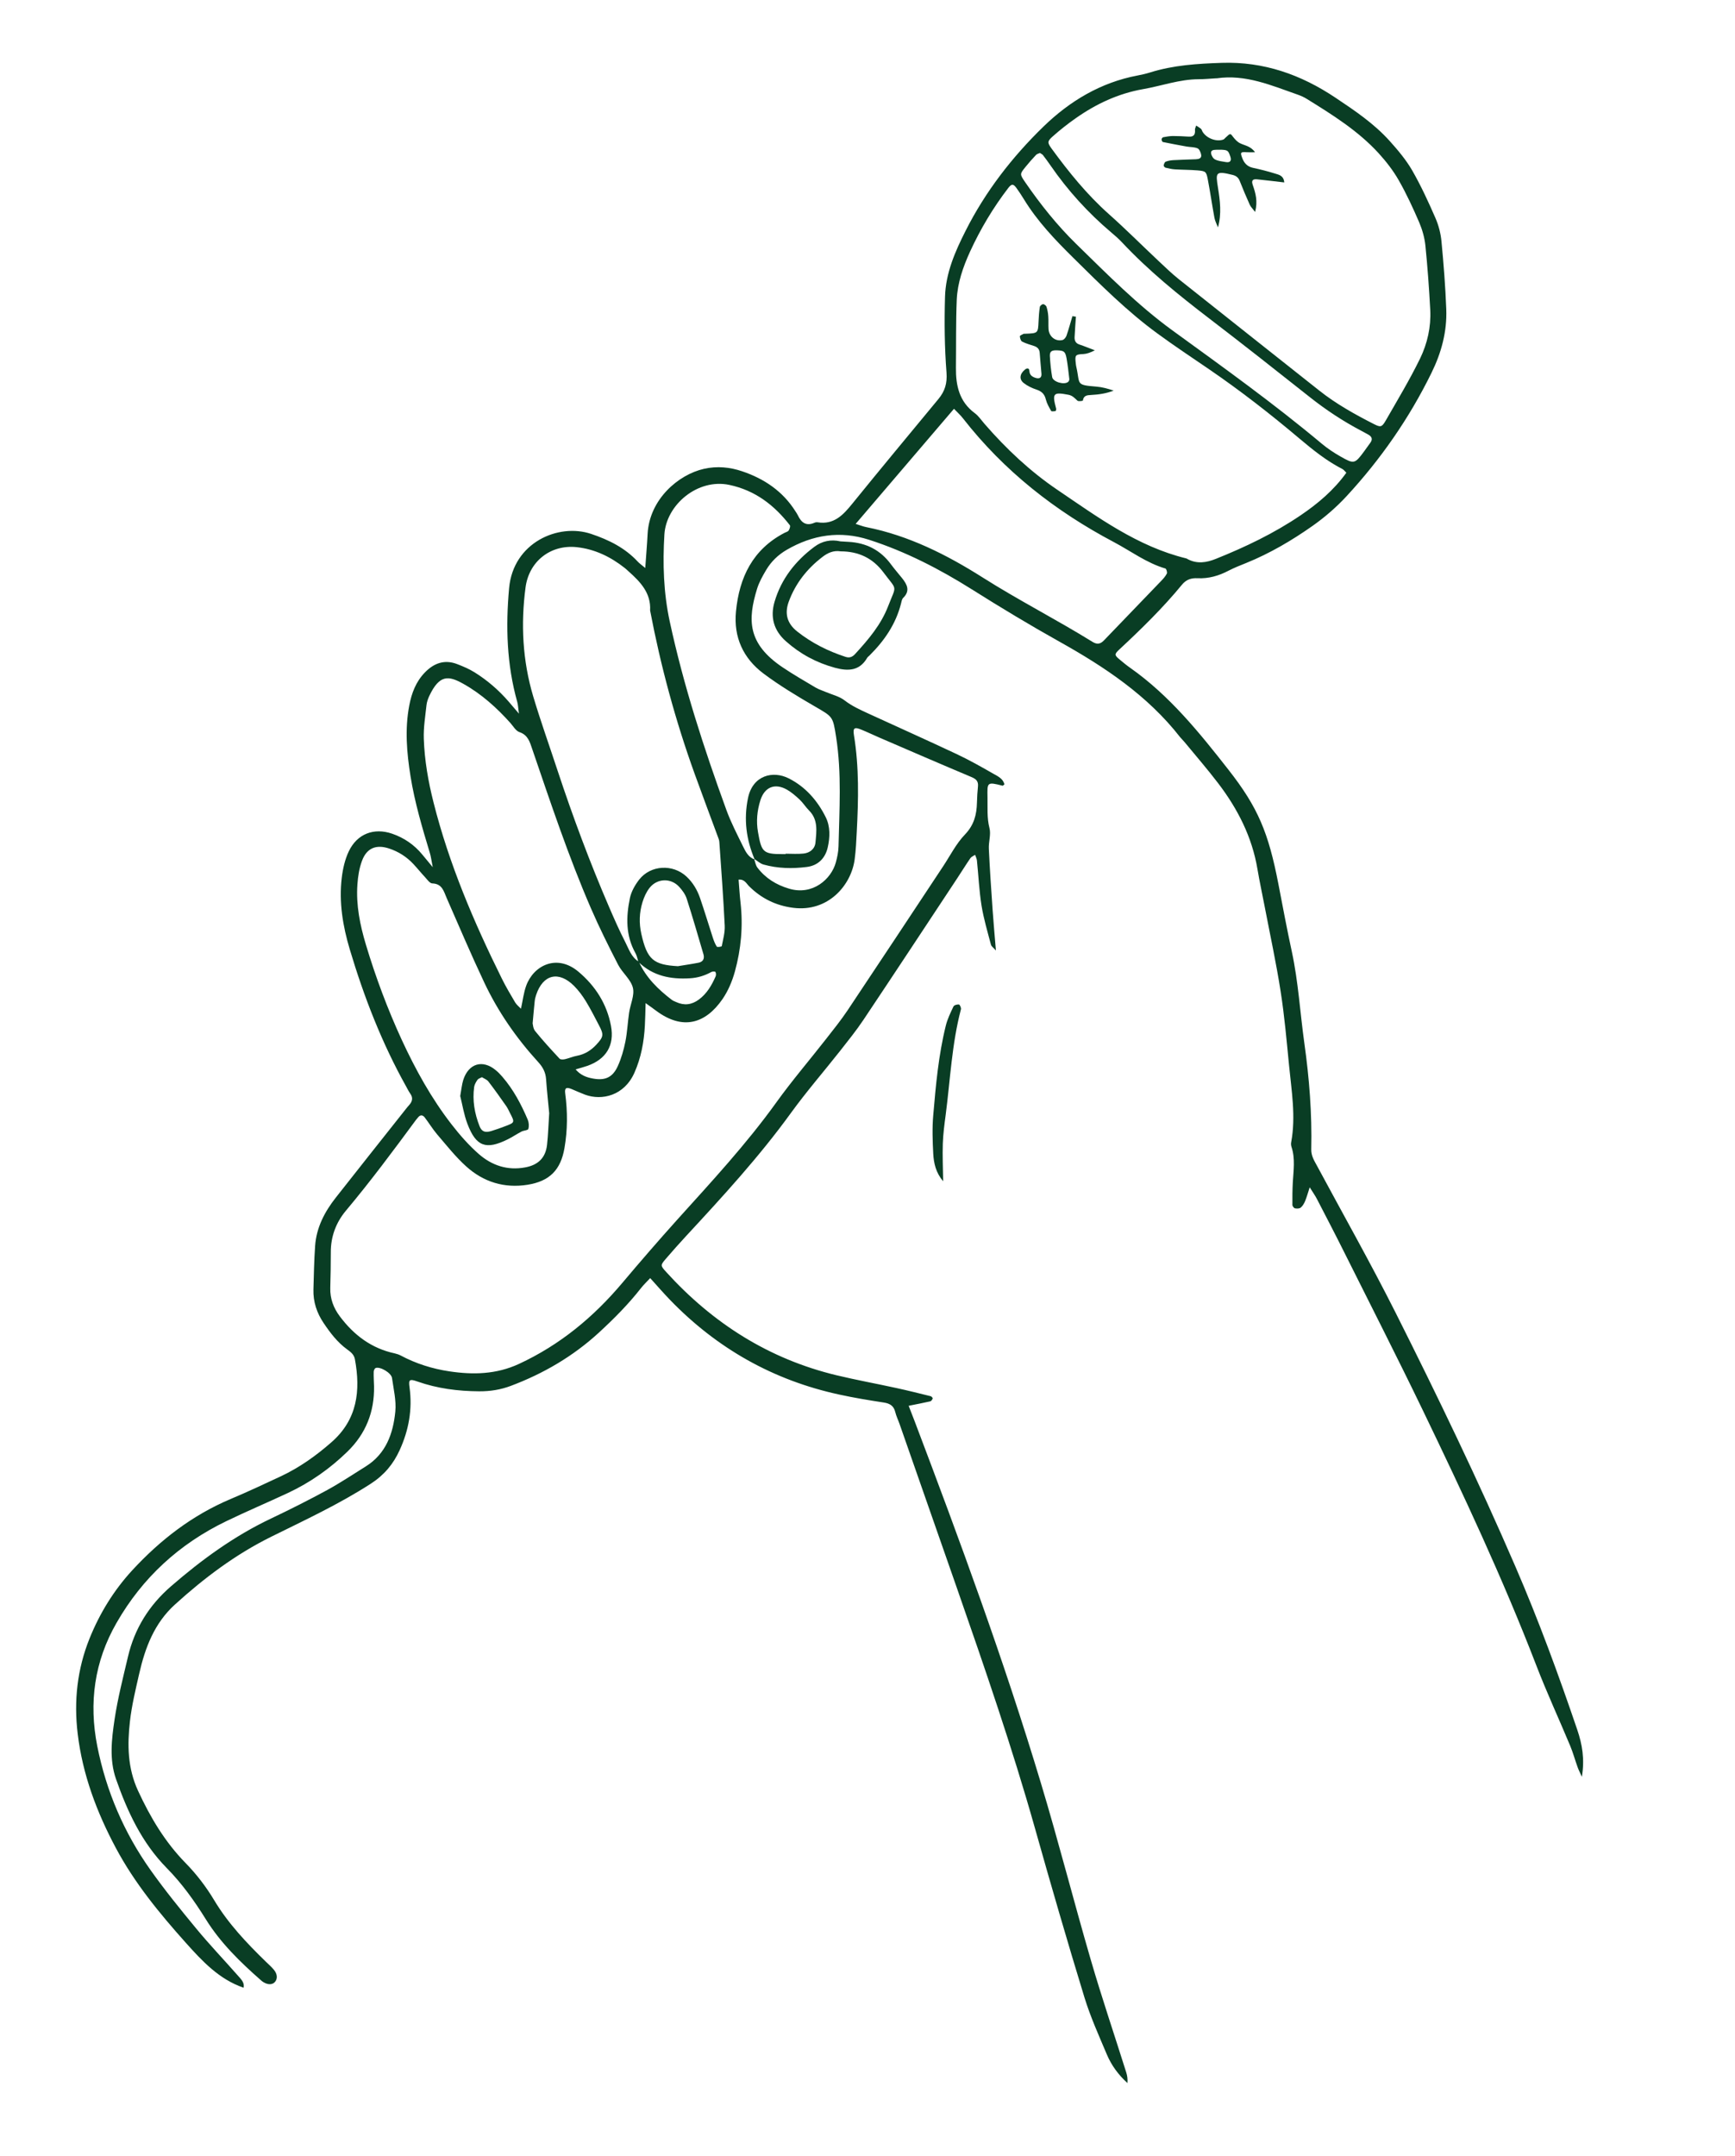<?xml version="1.0" encoding="UTF-8"?><svg id="Mikrofonhånd_Image" xmlns="http://www.w3.org/2000/svg" viewBox="0 0 257.67 320.07"><defs><style>.cls-1{fill:#093d24;}</style></defs><path class="cls-1" d="m96.56,189.72c-.52.56-.98.99-1.37,1.49-1.88,2.4-4.02,4.55-6.26,6.61-3.83,3.51-8.22,6.07-13.06,7.89-1.51.57-3.07.82-4.7.81-3.14-.02-6.21-.41-9.19-1.46-1.16-.41-1.32-.29-1.16.86.45,3.27-.11,6.37-1.47,9.34-.94,2.06-2.28,3.68-4.29,4.98-4.73,3.05-9.8,5.4-14.81,7.88-5.29,2.62-9.93,6.11-14.27,10.05-3.05,2.76-4.43,6.4-5.31,10.28-.53,2.33-1.1,4.67-1.37,7.04-.4,3.5-.36,6.95,1.2,10.32,1.83,3.96,4,7.61,7.08,10.75,1.61,1.64,3.05,3.53,4.23,5.5,2.09,3.48,4.83,6.36,7.7,9.15.4.39.83.76,1.18,1.19.51.63.54,1.3.17,1.76-.37.46-1.05.49-1.74.06-.14-.08-.26-.18-.38-.29-3.08-2.7-6-5.55-8.17-9.04-1.7-2.73-3.55-5.32-5.81-7.61-3.69-3.75-5.84-8.37-7.54-13.23-1-2.88-.64-5.88-.21-8.79.47-3.15,1.27-6.26,2-9.36.98-4.18,3.14-7.63,6.4-10.45,4.56-3.95,9.38-7.46,14.85-10.05,2.82-1.34,5.6-2.74,8.34-4.23,1.96-1.07,3.82-2.32,5.72-3.5,3-1.87,4.07-4.88,4.39-8.14.16-1.63-.26-3.33-.49-4.99-.11-.76-1.77-1.73-2.43-1.48-.15.06-.29.36-.29.56-.02.72.03,1.44.05,2.16.07,3.8-1.23,7.05-3.96,9.7-2.6,2.53-5.54,4.59-8.83,6.13-3.04,1.42-6.14,2.73-9.16,4.19-6.96,3.36-12.44,8.37-16.29,15.09-3.29,5.72-4.14,11.86-2.86,18.31,1.33,6.68,3.97,12.83,7.9,18.37,2.13,3,4.45,5.86,6.79,8.69,1.98,2.4,4.14,4.66,6.2,7,.46.52,1,1.02.84,1.79-3.66-1.26-6.14-3.95-8.59-6.68-3.9-4.36-7.61-8.87-10.38-14.06-2.85-5.33-4.95-10.93-5.67-16.96-.59-4.85-.07-9.59,1.76-14.14,1.51-3.74,3.59-7.13,6.33-10.11,4.18-4.53,8.94-8.2,14.66-10.61,2.5-1.05,4.97-2.21,7.43-3.36,2.77-1.3,5.24-3.06,7.54-5.08,3.82-3.36,4.31-7.62,3.45-12.29-.13-.71-.63-1.08-1.15-1.46-1.45-1.05-2.51-2.45-3.5-3.92-1.01-1.5-1.56-3.15-1.51-4.97.06-2.16.1-4.32.25-6.47.19-2.73,1.41-5.06,3.07-7.17,3.46-4.4,6.94-8.78,10.42-13.17.15-.19.3-.38.46-.55.48-.53.64-1.08.18-1.72-.23-.32-.41-.69-.6-1.04-3.61-6.45-6.27-13.3-8.38-20.36-1.04-3.47-1.63-7.03-1.19-10.66.16-1.33.47-2.7,1.04-3.9,1.24-2.6,3.72-3.55,6.44-2.62,1.77.61,3.28,1.64,4.48,3.1.39.48.79.96,1.55,1.87-.21-1.07-.27-1.61-.43-2.11-1.13-3.75-2.25-7.5-2.87-11.38-.56-3.49-.86-6.98-.19-10.5.35-1.85.99-3.54,2.32-4.91,1.34-1.39,2.92-1.96,4.78-1.25.89.34,1.78.72,2.59,1.22,1.91,1.19,3.6,2.65,5.08,4.36.41.48.82.95,1.52,1.78-.12-.87-.13-1.32-.25-1.74-1.56-5.55-1.73-11.17-1.21-16.89.61-6.75,7.29-9.69,12.18-8.05,2.62.88,5.02,2.06,6.93,4.12.25.27.56.48,1.11.94.13-1.91.27-3.48.35-5.06.27-5.12,4.55-8.8,8.37-9.66,1.95-.44,3.86-.25,5.68.37,3.26,1.1,6.02,2.95,7.9,5.93.13.2.27.4.37.61.51,1.09,1.24,1.63,2.47,1.09.14-.06.32-.09.47-.06,2.4.38,3.77-1.07,5.12-2.74,4.23-5.22,8.53-10.38,12.81-15.56.95-1.15,1.32-2.31,1.2-3.92-.29-3.74-.33-7.51-.22-11.27.1-3.5,1.49-6.69,3.05-9.77,2.95-5.85,6.93-10.98,11.59-15.5,3.88-3.76,8.48-6.53,13.94-7.56.63-.12,1.25-.26,1.86-.45,3.47-1.09,7.04-1.31,10.65-1.43,6.24-.21,11.78,1.75,16.89,5.17,2.86,1.91,5.73,3.84,8.05,6.42,1.22,1.36,2.43,2.79,3.34,4.36,1.31,2.28,2.42,4.69,3.47,7.1.47,1.08.78,2.29.89,3.46.32,3.34.58,6.69.71,10.04.13,3.34-.73,6.5-2.2,9.48-3.3,6.73-7.54,12.82-12.62,18.31-1.51,1.63-3.23,3.12-5.05,4.4-3.07,2.16-6.32,4.07-9.82,5.49-.89.36-1.79.71-2.64,1.15-1.45.76-2.96,1.2-4.6,1.12-.93-.05-1.69.19-2.32.96-2.85,3.47-6.06,6.6-9.34,9.65-.72.67-.69.83.11,1.48.49.41.98.82,1.51,1.19,5.84,4.1,10.27,9.59,14.61,15.13,4.42,5.63,5.95,9.37,7.42,16.93.65,3.37,1.28,6.75,2.01,10.11.96,4.47,1.22,9.03,1.85,13.54.74,5.24,1.15,10.49,1.03,15.78-.02.96.43,1.67.85,2.44,3.9,7.25,7.96,14.43,11.66,21.78,6.25,12.43,12.3,24.96,17.82,37.74,3.43,7.93,6.4,16.04,9.18,24.21.73,2.16,1.12,4.32.68,6.97-.31-.7-.51-1.06-.64-1.45-.38-1.05-.67-2.13-1.1-3.16-1.66-3.98-3.48-7.9-5.03-11.93-4.98-12.92-10.86-25.44-16.87-37.9-3.79-7.85-7.75-15.61-11.65-23.41-1.32-2.65-2.69-5.27-4.05-7.9-.28-.54-.64-1.04-1.08-1.75-.28.86-.44,1.46-.68,2.04-.15.36-.36.73-.65.97-.19.16-.58.17-.86.11-.16-.03-.38-.33-.38-.51-.01-1.12,0-2.24.06-3.35.1-1.75.38-3.51-.19-5.24-.07-.22-.1-.48-.05-.71.71-3.84.05-7.63-.32-11.44-.36-3.66-.68-7.33-1.25-10.96-.65-4.18-1.55-8.33-2.35-12.49-.36-1.88-.77-3.76-1.09-5.65-.8-4.77-2.93-8.94-5.83-12.74-1.6-2.1-3.33-4.09-5.01-6.13-.2-.25-.44-.46-.64-.71-4.83-6.19-11.21-10.43-17.94-14.19-4.4-2.46-8.7-5.05-12.97-7.74-4.8-3.02-9.86-5.63-15.3-7.38-4.3-1.38-8.37-.74-12.23,1.5-1.27.74-2.31,1.74-3.05,3-.53.89-1.05,1.82-1.35,2.8-1.39,4.55-1.46,8.1,3.79,11.63,1.59,1.07,3.26,2.03,4.91,3.01.47.28,1.01.44,1.52.66.94.4,2.01.64,2.79,1.25,1.1.85,2.32,1.39,3.55,1.96,4.36,2,8.74,3.96,13.08,6,1.88.88,3.69,1.91,5.49,2.94.65.37,1.42.71,1.61,1.57-.15.1-.22.2-.27.19-2.34-.6-2.28-.51-2.24,1.75.03,1.51-.1,3.01.29,4.53.25.95-.14,2.05-.09,3.08.14,3.03.35,6.07.56,9.1.13,1.9.31,3.8.49,6-.34-.39-.67-.6-.74-.87-.51-1.93-1.08-3.85-1.4-5.81-.35-2.21-.45-4.45-.68-6.68-.03-.29-.18-.56-.27-.84-.24.16-.54.27-.7.49-.68.99-1.31,2.01-1.97,3.01-4.63,7-9.25,14.02-13.92,21-1.06,1.59-2.28,3.09-3.46,4.6-2.43,3.08-5,6.04-7.3,9.21-4.71,6.5-10.11,12.38-15.55,18.25-1.03,1.11-2.04,2.25-3.03,3.4-.83.97-.82,1,.06,1.97,6.91,7.6,15.22,12.89,25.25,15.31,2.95.71,5.94,1.25,8.91,1.9,1.71.37,3.42.8,5.12,1.22.12.03.31.26.29.33-.06.17-.21.4-.36.43-1,.23-2.01.42-3.21.66.33.86.62,1.59.9,2.32,6.72,17.72,13.27,35.5,18.73,53.65,2.63,8.72,4.88,17.56,7.43,26.31,1.63,5.6,3.51,11.13,5.26,16.69.15.48.22.99.17,1.56-1.33-1.21-2.37-2.62-3.05-4.23-1.18-2.79-2.44-5.58-3.33-8.47-2.55-8.33-4.98-16.7-7.34-25.08-3.39-12.01-7.46-23.8-11.56-35.57-2.84-8.15-5.7-16.3-8.55-24.45-.21-.6-.5-1.19-.65-1.8-.22-.92-.79-1.27-1.68-1.41-2.21-.34-4.42-.7-6.61-1.18-9.82-2.12-18.19-6.85-25.17-14.07-.99-1.03-1.93-2.11-2.96-3.25Zm15.51-62.16l-.08-.08c.16.44.23.96.5,1.31,1.2,1.57,2.78,2.55,4.7,3.12,3.51,1.05,6.27-1.43,6.94-3.89.21-.77.38-1.57.4-2.36.12-5.43.49-10.86-.36-16.28-.48-3.05-.48-2.97-3.12-4.5-2.62-1.52-5.24-3.09-7.66-4.9-3-2.25-4.46-5.38-4.09-9.21.49-5.07,2.49-9.22,7.22-11.68.21-.11.5-.17.61-.35.14-.22.28-.64.17-.78-2.32-2.99-5.16-5.17-8.97-5.98-4.72-1.01-9.4,2.96-9.66,7.37-.26,4.32-.13,8.61.79,12.88,2.06,9.55,5.07,18.82,8.41,27.98.68,1.87,1.61,3.65,2.49,5.45.38.77.78,1.58,1.7,1.91Zm-17.2,15.18c1.07,2.38,2.88,4.13,4.91,5.68.19.14.42.22.64.32,1.2.55,2.31.41,3.37-.37,1.2-.89,1.91-2.12,2.49-3.44.08-.19.07-.48-.03-.66-.05-.08-.43-.08-.59,0-.99.55-2.03.87-3.17.94-2.88.18-5.53-.33-7.68-2.43-.14-.44-.22-.92-.44-1.31-1.46-2.6-1.4-5.38-.82-8.16.2-.97.76-1.95,1.38-2.75,1.71-2.17,4.99-2.33,7.01-.46.96.89,1.61,1.99,2.03,3.21.67,1.96,1.27,3.95,1.91,5.92.15.45.32.9.58,1.29.07.1.72,0,.73-.08.2-1.01.49-2.04.44-3.05-.2-4.14-.51-8.28-.8-12.42-.02-.31-.16-.61-.27-.91-1.13-3.07-2.29-6.13-3.4-9.21-2.85-7.9-5.04-15.98-6.61-24.23.15-2.6-1.45-4.25-3.2-5.81-.18-.16-.35-.33-.54-.48-2.11-1.67-4.46-2.82-7.15-3.11-3.9-.42-7.1,2.11-7.61,5.98-.72,5.45-.44,10.86,1.13,16.14,1.12,3.75,2.44,7.43,3.66,11.14,2.26,6.83,4.77,13.55,7.62,20.16.76,1.76,1.53,3.51,2.41,5.22.53,1.03.89,2.23,1.99,2.88Zm1.01,6.12c-.04,1.36-.05,2.37-.11,3.39-.13,2.41-.56,4.75-1.55,6.98-1.52,3.43-4.85,4.17-7.33,3.26-.67-.25-1.32-.55-1.99-.83-.79-.33-1.07-.18-.96.64.36,2.72.36,5.42-.11,8.12-.56,3.26-2.23,4.92-5.48,5.44-3.47.55-6.54-.41-9.1-2.71-1.59-1.43-2.94-3.15-4.34-4.78-.67-.79-1.21-1.69-1.84-2.51-.29-.37-.65-.42-.98,0-.1.13-.21.24-.31.37-3.37,4.57-6.75,9.12-10.41,13.48-1.46,1.74-2.26,3.85-2.24,6.19,0,1.76-.03,3.52-.08,5.28-.04,1.59.48,2.97,1.43,4.23,2.08,2.77,4.69,4.74,8.14,5.48.3.07.61.17.88.31,2.28,1.22,4.75,1.99,7.26,2.36,3.48.52,6.93.46,10.32-1.11,6.08-2.82,11.06-6.94,15.34-12.02,2.68-3.18,5.4-6.32,8.18-9.41,5.09-5.64,10.25-11.2,14.7-17.39,2.33-3.24,4.94-6.28,7.4-9.43,1.08-1.38,2.19-2.76,3.17-4.22,4.75-7.11,9.47-14.25,14.19-21.38,1.06-1.6,1.94-3.37,3.25-4.73,1.35-1.41,1.74-2.95,1.78-4.74.02-.8.07-1.6.15-2.39.08-.78-.28-1.11-.97-1.4-4.57-1.92-9.11-3.89-13.66-5.85-.88-.38-1.75-.8-2.63-1.16-1.09-.46-1.33-.3-1.16.79.78,4.77.67,9.56.42,14.36-.07,1.36-.13,2.72-.31,4.07-.5,3.83-3.93,7.88-9.15,7.2-2.56-.33-4.72-1.4-6.54-3.21-.39-.39-.67-1.06-1.55-.97.1,1.2.16,2.32.29,3.43.39,3.46.08,6.88-.84,10.21-.4,1.44-1.01,2.9-1.86,4.12-2.49,3.59-5.86,4.67-9.85,1.69-.42-.32-.85-.62-1.56-1.13ZM180.64,11.62c-.88.05-1.75.14-2.63.14-2.84.01-5.49.99-8.24,1.47-3.7.65-7,2.2-10.04,4.34-1.17.82-2.31,1.72-3.38,2.67-.83.73-.81.94-.18,1.81,2.55,3.49,5.26,6.84,8.51,9.73,2.51,2.23,4.88,4.61,7.33,6.91.99.93,1.97,1.88,3.03,2.73,6.94,5.53,13.92,11.02,20.87,16.54,2.52,2,5.31,3.55,8.16,5,.95.48,1.15.46,1.72-.52,1.75-3.05,3.57-6.07,5.11-9.22,1.08-2.23,1.64-4.69,1.51-7.21-.17-3.19-.4-6.38-.72-9.55-.12-1.17-.46-2.37-.92-3.45-.92-2.13-1.89-4.24-3.04-6.25-.82-1.44-1.87-2.79-2.99-4.02-3.06-3.34-6.87-5.71-10.68-8.07-.4-.25-.85-.45-1.3-.61-3.92-1.37-7.77-3.07-12.1-2.43Zm19.3,58.54c-.23-.22-.37-.43-.56-.53-2.37-1.21-4.42-2.87-6.44-4.57-4.28-3.61-8.7-7.05-13.32-10.21-2.57-1.76-5.18-3.48-7.69-5.32-4.54-3.31-8.5-7.28-12.48-11.21-2.74-2.7-5.39-5.47-7.41-8.78-.33-.55-.69-1.08-1.06-1.6-.48-.67-.74-.69-1.25-.02-2.25,2.93-4.13,6.09-5.67,9.44-1.03,2.26-1.86,4.63-1.97,7.13-.14,3.35-.08,6.72-.12,10.08-.03,2.65.49,5.05,2.79,6.75.57.42.98,1.05,1.45,1.59,3.21,3.7,6.77,7.05,10.83,9.8,6.01,4.07,11.89,8.41,19.14,10.18.08.02.14.07.21.11,1.4.74,2.8.51,4.17-.04,4.39-1.76,8.64-3.79,12.57-6.45,2.59-1.75,4.96-3.75,6.82-6.34Zm-114.46,88.57c.75.88,1.63,1.19,2.56,1.36,1.82.34,2.94-.15,3.71-1.84.52-1.15.88-2.4,1.13-3.65.28-1.41.34-2.86.55-4.28.18-1.25.84-2.59.56-3.71-.31-1.23-1.56-2.2-2.18-3.39-1.43-2.77-2.82-5.56-4.06-8.42-3.34-7.71-5.99-15.68-8.71-23.62-.36-1.06-.63-2.08-1.9-2.51-.53-.18-.91-.86-1.33-1.34-2.04-2.28-4.3-4.31-6.97-5.81-2.23-1.26-3.57-1.41-5.08,1.77-.2.43-.37.91-.42,1.37-.18,1.67-.46,3.34-.4,5.01.11,3.2.66,6.35,1.45,9.46,2.3,9.12,5.97,17.71,10.13,26.11.6,1.22,1.3,2.39,1.99,3.56.21.35.56.61.86.93.27-1.24.4-2.37.77-3.4,1.08-3,4.54-4.8,7.76-2.1,2.51,2.11,4.23,4.78,4.84,8.06.54,2.88-.73,4.96-3.54,5.93-.52.18-1.05.32-1.71.51Zm41.59-80.97c.59.18,1.09.39,1.61.49,6.29,1.25,11.94,4.1,17.26,7.47,5.33,3.38,10.96,6.24,16.32,9.56.67.41,1.15.33,1.68-.21,2.82-2.94,5.65-5.86,8.47-8.8.33-.34.67-.71.88-1.13.09-.18-.07-.71-.21-.75-2.8-.82-5.12-2.58-7.65-3.92-8.73-4.61-16.33-10.57-22.43-18.39-.38-.49-.85-.9-1.32-1.4-4.89,5.72-9.7,11.34-14.6,17.08Zm-45.5,87.55c-.15-1.63-.35-3.37-.47-5.12-.07-1.01-.47-1.78-1.16-2.53-3.25-3.56-5.99-7.5-8.04-11.86-1.94-4.11-3.72-8.3-5.55-12.47-.45-1.02-.66-2.15-2.15-2.2-.37-.01-.74-.56-1.06-.91-.6-.64-1.15-1.33-1.75-1.97-1-1.07-2.21-1.84-3.6-2.3-1.93-.64-3.33-.07-4.03,1.83-.41,1.1-.6,2.32-.68,3.5-.22,3.07.39,6.04,1.27,8.97,1.45,4.82,3.21,9.53,5.32,14.11,2.05,4.43,4.41,8.7,7.41,12.56,1.22,1.57,2.55,3.09,4.04,4.39,1.93,1.68,4.24,2.47,6.89,1.97,1.91-.35,3.01-1.42,3.23-3.32.17-1.5.21-3.02.32-4.67ZM154.47,22.7c-.19.09-.45.13-.6.29-.55.58-1.08,1.18-1.58,1.8-.85,1.05-.85,1.06-.05,2.24,2.27,3.3,4.75,6.41,7.63,9.22,4.58,4.47,9.08,9.04,14.27,12.81,7.51,5.45,15.05,10.85,22.17,16.81.85.71,1.8,1.34,2.77,1.89,2.01,1.15,2.13,1.1,3.48-.72.33-.45.66-.91.98-1.36.36-.52.16-.89-.33-1.17-.35-.2-.7-.39-1.05-.57-2.7-1.42-5.22-3.08-7.62-4.98-4.95-3.92-9.91-7.83-14.93-11.67-4.58-3.5-9.05-7.12-13-11.34-.49-.52-1.04-1-1.59-1.46-3.44-2.91-6.44-6.21-9-9.92-.36-.53-.74-1.04-1.13-1.55-.09-.12-.25-.18-.42-.3Zm-53.76,120.71c1.01-.17,2.03-.31,3.04-.51.67-.13.91-.62.72-1.26-.81-2.75-1.6-5.5-2.48-8.23-.21-.66-.67-1.28-1.14-1.79-1.22-1.32-3.25-1.26-4.38.17-.48.61-.82,1.37-1.05,2.12-.48,1.55-.53,3.14-.17,4.73.86,3.82,1.81,4.58,5.47,4.78Zm-21.6,8.52c.03.09.05.72.36,1.11,1.15,1.42,2.39,2.77,3.64,4.11.14.15.55.13.81.07.6-.14,1.18-.4,1.79-.51,1.15-.22,2.07-.8,2.85-1.64,1.09-1.18,1.14-1.48.38-2.91-.63-1.2-1.24-2.42-1.95-3.57-.5-.81-1.08-1.59-1.75-2.26-2.28-2.27-4.61-1.69-5.62,1.36-.1.3-.18.62-.21.93-.1.95-.18,1.9-.31,3.32Z"/><path class="cls-1" d="m124.84,80.36c.38.02.77.05,1.17.07,2.62.14,4.75,1.21,6.32,3.35.52.71,1.1,1.36,1.65,2.05.74.93,1.23,1.87.15,2.92-.2.2-.25.58-.33.89-.78,3.03-2.48,5.49-4.67,7.66-.11.11-.26.21-.34.34-1.14,1.97-2.85,2-4.79,1.48-2.75-.75-5.17-2.05-7.29-3.94-1.79-1.59-2.35-3.58-1.68-5.85,1-3.41,3.1-6.07,5.92-8.17,1.14-.85,2.45-1.13,3.88-.8Zm.03,1.48c-1.11-.18-1.98.25-2.74.84-2.26,1.73-3.98,3.9-4.98,6.6-.66,1.78-.27,3.26,1.25,4.46,2.16,1.71,4.57,2.91,7.17,3.76.64.21,1.06-.01,1.47-.47,1.95-2.13,3.8-4.3,4.86-7.05,1.26-3.27,1.4-2.21-.7-5.02-1.62-2.17-3.77-3.11-6.32-3.12Z"/><path class="cls-1" d="m140.07,175.34c-1.08-1.27-1.39-2.66-1.47-4.07-.1-1.91-.17-3.84,0-5.74.38-4.45.78-8.91,1.86-13.27.24-.99.7-1.93,1.14-2.86.09-.2.55-.33.81-.3.14.02.36.51.3.72-1.35,5.13-1.58,10.41-2.26,15.63-.19,1.42-.38,2.86-.43,4.29-.06,1.79.02,3.59.05,5.61Z"/><path class="cls-1" d="m112.07,127.56c-1.24-2.94-1.64-5.93-.98-9.11.71-3.4,3.72-4.08,6.03-2.92,2.5,1.25,4.3,3.32,5.52,5.79.68,1.37.63,2.96.29,4.46-.37,1.64-1.47,2.71-3.12,2.91-2.14.27-4.31.23-6.41-.36-.51-.14-.94-.56-1.41-.85l.08.08Zm4.61-.78v-.06c.88,0,1.76.07,2.63-.02.97-.09,1.72-.7,1.8-1.66.15-1.64.42-3.36-.95-4.73-.51-.51-.89-1.14-1.41-1.63-.58-.54-1.2-1.08-1.88-1.47-1.79-1.01-3.3-.39-3.93,1.54-.5,1.55-.65,3.17-.37,4.75.52,2.93.71,3.29,3.63,3.28.16,0,.32,0,.48,0Z"/><path class="cls-1" d="m180.89,33.77c-.18-.48-.44-.95-.53-1.44-.35-1.88-.62-3.78-.98-5.66-.23-1.21-.31-1.27-1.55-1.38-1.11-.09-2.23-.08-3.35-.15-.47-.03-.94-.14-1.39-.25-.12-.03-.29-.25-.27-.34.04-.2.15-.49.3-.55.36-.14.76-.21,1.15-.23,1.12-.06,2.23-.09,3.35-.13.42-.02.86-.14.77-.66-.06-.35-.27-.85-.54-.96-.49-.21-1.09-.17-1.64-.27-1.17-.21-2.34-.43-3.51-.67-.09-.02-.19-.25-.19-.39,0-.12.14-.3.24-.32.47-.09.94-.17,1.41-.18.8,0,1.6.04,2.39.09.75.05.98-.31.92-1.01-.02-.2.12-.42.18-.63.24.16.5.3.72.49.11.1.14.29.22.42.59.97,2.01,1.52,3.05,1.18.14-.04.25-.18.36-.29.74-.7.71-.68,1.17-.07.27.35.61.71,1.01.9.7.35,1.55.4,2.21,1.33-.51,0-.85.02-1.19,0-.96-.07-1.02.02-.74.78.29.82.76,1.35,1.65,1.54,1.09.23,2.18.51,3.24.84.57.18,1.29.29,1.38,1.32-1.37-.16-2.7-.32-4.03-.46-.66-.07-.88.18-.65.84.42,1.2.77,2.4.35,4-.38-.5-.66-.76-.8-1.08-.52-1.16-1.02-2.34-1.49-3.53-.2-.5-.53-.75-1.03-.88-2.59-.65-2.55-.35-2.2,1.86.31,1.95.57,3.9,0,5.94Zm.37-11.54c-.29,0-.45,0-.6,0-.39.02-.88.01-.79.56.05.33.31.76.6.89.48.23,1.06.29,1.6.38.63.1.86-.2.65-.82-.31-.92-.4-.98-1.45-1.02Z"/><path class="cls-1" d="m159.79,46.98c-.07,1.02-.15,2.04-.2,3.07-.02.51.16.91.72,1.09.75.25,1.47.55,2.29.86q-1.01.52-1.67.55c-1.24.06-1.31.14-1.16,1.41.02.16.03.32.07.47.61,2.61-.18,2.71,3,2.96.86.07,1.7.3,2.55.59-1.09.43-2.22.59-3.35.65-.6.03-1.11.07-1.22.83,0,.05-.65.15-.8.02-.41-.37-.72-.76-1.34-.88-2.25-.43-2.45-.24-1.83,2.05.03.11-.04.36-.09.37-.22.03-.59.08-.65-.02-.31-.54-.64-1.11-.79-1.71-.19-.8-.63-1.21-1.39-1.46-.67-.22-1.34-.54-1.89-.97-.72-.56-.6-1.37.19-2.01.29-.23.62-.25.65.22.04.57.34.82.85,1,.62.21.98.02.94-.58-.08-1.03-.19-2.07-.26-3.1-.04-.56-.32-.86-.83-1.03-.61-.2-1.23-.37-1.79-.66-.2-.11-.31-.51-.33-.79,0-.1.34-.24.54-.35.06-.03.16-.01.24-.02,1.93-.07,1.92-.07,2-1.84.03-.72.08-1.44.19-2.14.03-.17.32-.41.49-.41.17,0,.45.22.5.39.14.45.23.92.26,1.39.05.64,0,1.28.04,1.92.07,1.11,1.03,1.88,2.08,1.62.24-.06.5-.39.59-.65.33-.95.59-1.93.88-2.89.17.03.35.05.52.08Zm-2.81,5.02c-.81-.03-1.1.17-1.06.89.06,1.03.16,2.06.34,3.08.13.74,1.84,1.21,2.39.7.1-.09.17-.27.16-.4-.12-1.03-.23-2.06-.41-3.07-.19-1.03-.38-1.16-1.41-1.2Z"/><path class="cls-1" d="m68.35,162.68c.18-.99.24-1.71.45-2.38.79-2.45,2.87-3.07,4.82-1.45.37.3.7.65,1.01,1.01,1.63,1.89,2.78,4.07,3.75,6.35.17.41.21.96.08,1.37-.07.21-.67.21-1,.38-.7.36-1.35.81-2.06,1.16-3.23,1.6-4.7,1.07-5.98-2.3-.53-1.39-.76-2.9-1.07-4.13Zm3.23-2.79c-.27.15-.54.21-.66.38-.22.32-.44.69-.5,1.06-.28,2.01.06,3.96.8,5.84.32.81.83.99,1.73.72.68-.2,1.36-.45,2.02-.7,1.5-.56,1.5-.57.78-1.96-.18-.35-.34-.72-.57-1.05-.86-1.23-1.73-2.46-2.65-3.65-.22-.29-.64-.43-.96-.64Z"/></svg>